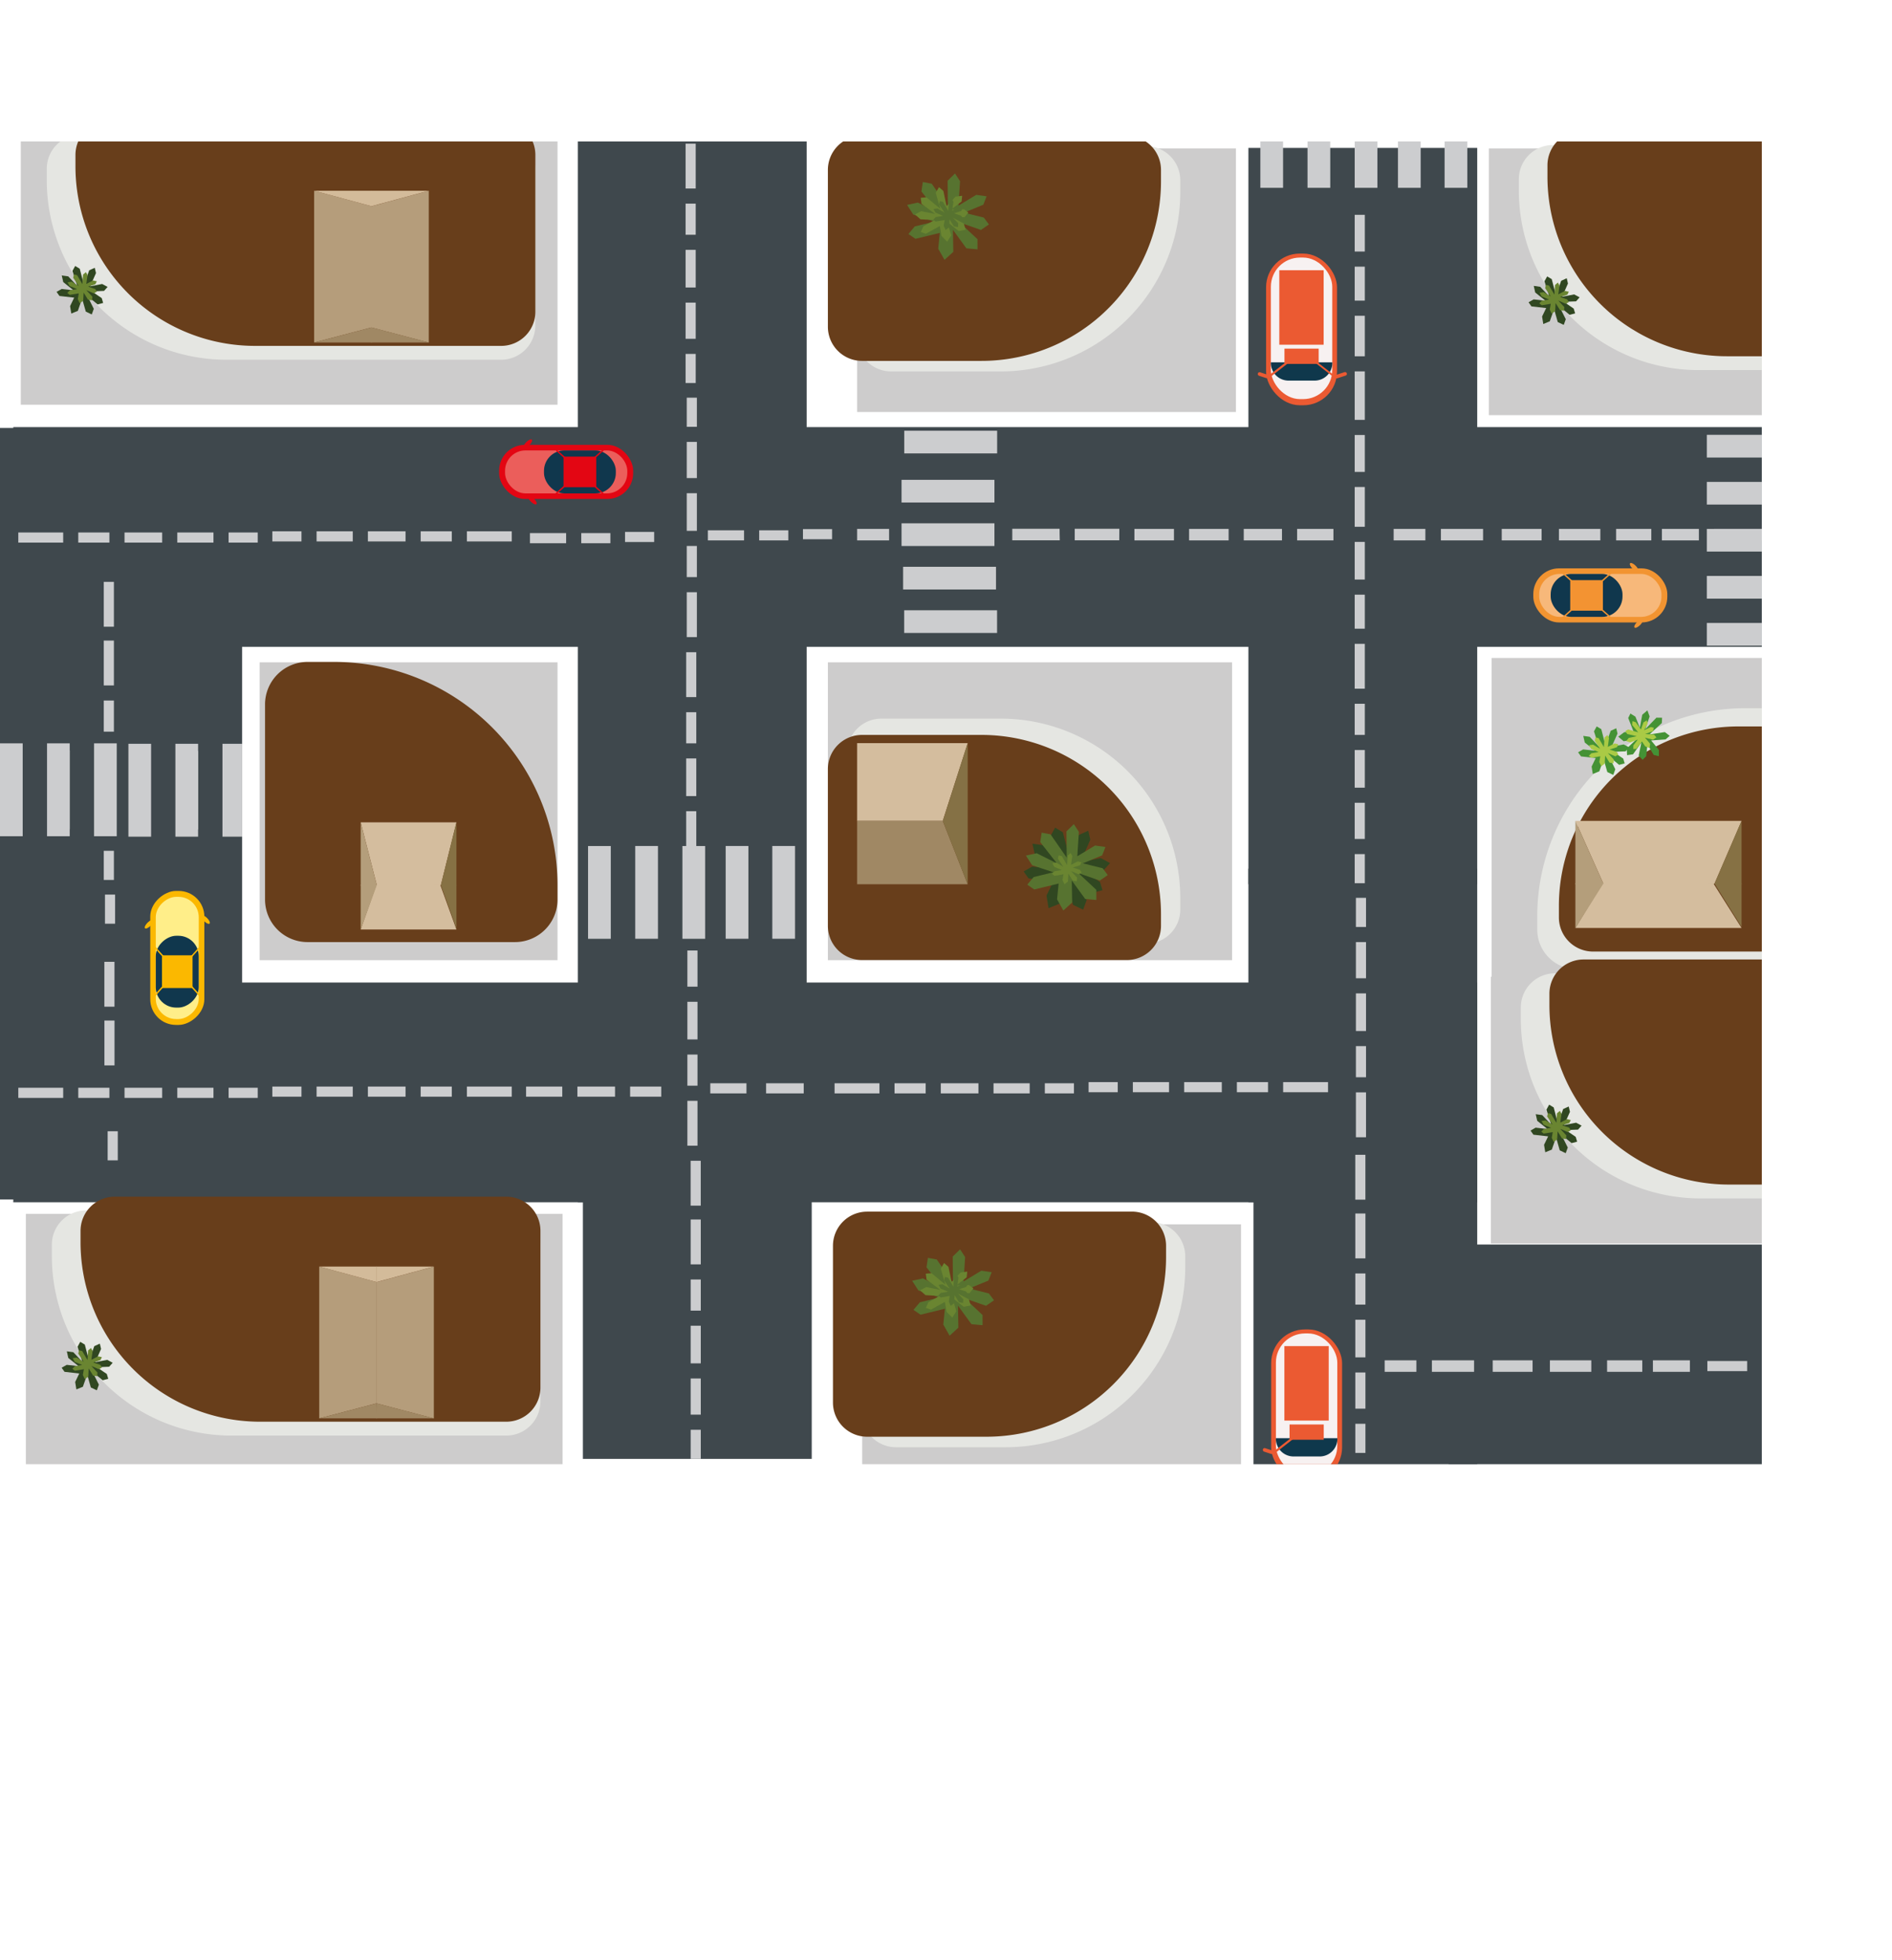 <?xml version="1.0" encoding="UTF-8"?>
<svg
  id="Layer_1"
  data-name="Layer 1"
  xmlns="http://www.w3.org/2000/svg"
  xmlns:xlink="http://www.w3.org/1999/xlink"
  viewBox="0 0 517.77 536.44"
>
  <defs>
    <style>
      .cls-1 {
        fill: none;
      }
      .cls-2 {
        clip-path: url(#clip-path);
      }
      .cls-3 {
        fill: #3f484d;
      }
      .cls-4 {
        fill: #cdcccc;
      }
      .cls-5 {
        fill: #e5e6e2;
      }
      .cls-6 {
        fill: #683e1b;
      }
      .cls-7 {
        fill: #cccdcf;
      }
      .cls-8 {
        fill: #d4bd9e;
      }
      .cls-9 {
        fill: #a08864;
      }
      .cls-10 {
        fill: #857145;
      }
      .cls-11 {
        fill: #b49e7b;
      }
      .cls-12 {
        fill: #867144;
      }
      .cls-13 {
        fill: #b59d7b;
      }
      .cls-14 {
        fill: #d3bb9a;
      }
      .cls-15 {
        fill: #8fa8ba;
      }
      .cls-16 {
        fill: #839cae;
      }
      .cls-17 {
        fill: #449235;
      }
      .cls-18 {
        fill: #aaca45;
      }
      .cls-19 {
        fill: #304721;
      }
      .cls-20 {
        fill: #6a8531;
      }
      .cls-21 {
        fill: #eb5a32;
      }
      .cls-22 {
        fill: #f7f1f1;
      }
      .cls-23 {
        fill: #0f384c;
      }
      .cls-24 {
        fill: #f29431;
      }
      .cls-25 {
        fill: #f7b87a;
      }
      .cls-26 {
        fill: #10374d;
      }
      .cls-27 {
        fill: #f39332;
      }
      .cls-28 {
        fill: #577330;
      }
      .cls-29 {
        fill: #e30613;
      }
      .cls-30 {
        fill: #eb5e5b;
      }
      .cls-31 {
        fill: #fbb800;
      }
      .cls-32 {
        fill: #ffee89;
      }
    </style>
    <clipPath id="clip-path" transform="translate(2.83 38.71)">
      <rect class="cls-1" x="-2.83" width="482.14" height="362" />
    </clipPath>
   
  </defs>
  <g class="cls-2">
    <rect class="cls-3" x="159.52" y="323.82" width="62.62" height="75.45" />
    <rect
      class="cls-3"
      x="338.82"
      y="199.02"
      width="62.62"
      height="91.29"
      transform="translate(743.08 528.04) rotate(180)"
    />
    <rect class="cls-4" x="234.56" y="40.63" width="103.67" height="72.13" />
    <path
      class="cls-5"
      d="M243.91,40h69.75A9.35,9.35,0,0,1,323,49.39v3.12a49.14,49.14,0,0,1-49.14,49.14h-30a9.35,9.35,0,0,1-9.35-9.35V49.39A9.35,9.35,0,0,1,243.91,40Z"
    />
    <path
      class="cls-6"
      d="M235.91,37.16h72.46a9.35,9.35,0,0,1,9.35,9.35v3.12a49.14,49.14,0,0,1-49.14,49.14H235.91a9.35,9.35,0,0,1-9.35-9.35V46.51a9.35,9.35,0,0,1,9.35-9.35Z"
    />
    <rect class="cls-3" x="3.63" y="116.89" width="500.98" height="60.13" />
    <rect class="cls-3" x="341.64" y="40.48" width="62.62" height="201.52" />
    <rect class="cls-7" x="370.73" y="58.79" width="2.77" height="10.05" />
    <rect class="cls-7" x="370.73" y="72.98" width="2.77" height="9.3" />
    <rect class="cls-7" x="370.73" y="86.42" width="2.77" height="11.09" />
    <rect class="cls-7" x="370.73" y="101.64" width="2.77" height="13.27" />
    <rect class="cls-7" x="370.73" y="119.05" width="2.77" height="10.1" />
    <rect class="cls-7" x="370.73" y="133.28" width="2.77" height="10.89" />
    <rect class="cls-7" x="370.73" y="148.31" width="2.77" height="10.3" />
    <rect class="cls-7" x="370.73" y="162.75" width="2.77" height="9.31" />
    <rect class="cls-7" x="370.73" y="192.61" width="2.77" height="8.52" />
    <rect class="cls-7" x="370.73" y="205.27" width="2.77" height="10.3" />
    <rect class="cls-7" x="370.73" y="219.7" width="2.77" height="9.9" />
    <rect class="cls-7" x="370.73" y="233.75" width="2.77" height="7.97" />
    <rect class="cls-7" x="370.73" y="176.2" width="2.77" height="12.28" />
    <rect class="cls-7" x="234.56" y="144.75" width="8.75" height="3.15" />
    <path
      class="cls-7"
      d="M287.14,106H274.19v3.16h13C287.15,108.14,287.15,107.09,287.14,106Z"
      transform="translate(2.83 38.71)"
    />
    <path
      class="cls-7"
      d="M303.49,106H291.28c0,1.06,0,2.11,0,3.16h12.19Z"
      transform="translate(2.83 38.71)"
    />
    <rect class="cls-7" x="325.41" y="144.75" width="10.82" height="3.15" />
    <rect class="cls-7" x="340.37" y="144.75" width="10.46" height="3.15" />
    <rect class="cls-7" x="354.97" y="144.75" width="9.94" height="3.15" />
    <rect class="cls-7" x="381.39" y="144.75" width="8.68" height="3.15" />
    <rect class="cls-7" x="394.32" y="144.75" width="11.54" height="3.15" />
    <rect class="cls-7" x="410.97" y="144.75" width="10.91" height="3.15" />
    <rect class="cls-7" x="426.62" y="144.75" width="11.33" height="3.15" />
    <rect class="cls-7" x="442.27" y="144.75" width="9.63" height="3.15" />
    <rect class="cls-7" x="454.8" y="144.75" width="10.12" height="3.15" />
    <rect class="cls-7" x="469.06" y="144.75" width="21.5" height="3.15" />
    <path
      class="cls-7"
      d="M495.73,106c0,1.06,0,2.11,0,3.16h6.08V106Z"
      transform="translate(2.83 38.71)"
    />
    <rect class="cls-7" x="310.45" y="144.75" width="10.82" height="3.15" />
    <rect class="cls-7" x="247.46" y="117.88" width="25.42" height="6.21" />
    <rect class="cls-7" x="246.72" y="131.32" width="25.42" height="6.21" />
    <rect class="cls-7" x="246.72" y="143.22" width="25.42" height="6.21" />
    <rect class="cls-7" x="247.15" y="155.12" width="25.42" height="6.21" />
    <rect class="cls-7" x="247.44" y="167.02" width="25.42" height="6.21" />
    <rect class="cls-7" x="467.1" y="119.01" width="25.42" height="6.21" />
    <rect class="cls-7" x="467.1" y="131.88" width="25.42" height="6.21" />
    <rect class="cls-7" x="467.1" y="144.75" width="25.42" height="6.21" />
    <rect class="cls-7" x="467.1" y="157.62" width="25.42" height="6.21" />
    <rect class="cls-7" x="467.1" y="170.49" width="25.42" height="6.21" />
    <rect
      class="cls-7"
      x="332.5"
      y="-3.11"
      width="25.39"
      height="6.22"
      transform="translate(348.02 383.9) rotate(-90)"
    />
    <rect
      class="cls-7"
      x="345.41"
      y="-3.11"
      width="25.39"
      height="6.22"
      transform="translate(360.93 396.82) rotate(-90)"
    />
    <rect
      class="cls-7"
      x="358.33"
      y="-3.11"
      width="25.39"
      height="6.22"
      transform="translate(373.84 409.73) rotate(-90)"
    />
    <rect
      class="cls-7"
      x="370.16"
      y="-3.11"
      width="25.39"
      height="6.22"
      transform="translate(385.68 421.57) rotate(-90)"
    />
    <rect
      class="cls-7"
      x="382.92"
      y="-3.11"
      width="25.39"
      height="6.22"
      transform="translate(398.44 434.33) rotate(-90)"
    />
    <rect class="cls-4" x="226.56" y="181.27" width="110.61" height="81.51" />
    <rect class="cls-4" x="408.19" y="180.08" width="96.41" height="87.65" />
    <rect class="cls-4" x="407.45" y="40.63" width="97.16" height="72.99" />
    <path
      class="cls-5"
      d="M422.16,1h39a49.14,49.14,0,0,1,49.14,49.14v3.12A9.35,9.35,0,0,1,501,62.59H422.16a9.35,9.35,0,0,1-9.35-9.35V10.33A9.35,9.35,0,0,1,422.16,1Z"
      transform="translate(925.95 102.28) rotate(-180)"
    />
    <path
      class="cls-5"
      d="M241.2,196.67h32.67A49.14,49.14,0,0,1,323,245.8v3.12a9.35,9.35,0,0,1-9.35,9.35H241.2a9.35,9.35,0,0,1-9.35-9.35V206A9.35,9.35,0,0,1,241.2,196.67Z"
    />
    <path
      class="cls-5"
      d="M428.7,155.14h66.78A10.84,10.84,0,0,1,506.32,166v3.62a56.95,56.95,0,0,1-56.95,56.95H428.7a10.84,10.84,0,0,1-10.84-10.84V166a10.84,10.84,0,0,1,10.84-10.84Z"
      transform="translate(927.01 420.39) rotate(-180)"
    />
    <path
      class="cls-6"
      d="M235.91,201.13h32.67a49.14,49.14,0,0,1,49.14,49.14v3.12a9.35,9.35,0,0,1-9.35,9.35H235.91a9.35,9.35,0,0,1-9.35-9.35V210.48A9.35,9.35,0,0,1,235.91,201.13Z"
    />
    <path
      class="cls-6"
      d="M433.14,160.09H505.6a9.35,9.35,0,0,1,9.35,9.35v3.12a49.14,49.14,0,0,1-49.14,49.14H433.14a9.35,9.35,0,0,1-9.35-9.35V169.44A9.35,9.35,0,0,1,433.14,160.09Z"
      transform="translate(941.56 420.51) rotate(180)"
    />
    <path
      class="cls-6"
      d="M430-2.81h32.67a49.14,49.14,0,0,1,49.14,49.14v3.12a9.35,9.35,0,0,1-9.35,9.35H430a9.35,9.35,0,0,1-9.35-9.35V6.54A9.35,9.35,0,0,1,430-2.81Z"
      transform="translate(935.29 94.69) rotate(-180)"
    />
    <polygon
      class="cls-8"
      points="264.82 203.38 234.56 203.38 234.56 224.66 258 224.66 264.82 203.38"
    />
    <polygon
      class="cls-9"
      points="234.56 224.66 258 224.66 264.82 242 234.56 242 234.56 224.66"
    />
    <polygon
      class="cls-10"
      points="258 224.66 264.82 203.38 264.82 242 258 224.66"
    />
    <polygon
      class="cls-8"
      points="431.12 224.66 476.6 224.66 469.17 241.89 438.85 241.98 431.12 224.66"
    />
    <polygon
      class="cls-11"
      points="431.12 224.66 438.85 241.98 431.12 241.98 431.12 224.66"
    />
    <polygon
      class="cls-12"
      points="476.6 224.66 476.6 241.98 469.17 241.89 476.6 224.66"
    />
    <polygon
      class="cls-13"
      points="488.8 55.05 488.8 96.59 504.52 92.46 504.52 59.3 488.8 55.05"
    />
    <polygon
      class="cls-14"
      points="488.8 55.05 504.52 55.05 504.52 59.3 488.8 55.05"
    />
    <polygon
      class="cls-9"
      points="504.52 92.46 488.8 96.59 504.61 96.59 504.52 92.46"
    />
    <polygon
      class="cls-15"
      points="483.16 213.01 504.61 213.01 504.61 242 490.53 242 483.16 213.01"
    />
    <polygon
      class="cls-16"
      points="490.53 242 483.16 241.98 483.16 213.01 490.53 242"
    />
    <polygon
      class="cls-17"
      points="437.55 204.3 436.21 200.16 436.95 198.81 438.21 199.55 439.36 203.99 440.79 200 442.31 199.31 442.65 200.76 441.05 204.37 444.34 203.73 445.84 204.53 444.86 205.63 441.49 205.75 444.22 207.61 444.61 208.93 443.09 209.32 440.28 207 442.05 210.53 441.49 212.07 439.86 211.29 438.85 207.74 437.68 211.1 435.89 211.83 435.57 209.79 436.69 207.47 432.66 207.01 431.86 205.89 433.25 205.1 436.5 205.46 433.69 203.21 433.28 201.4 435.05 201.65 437.55 204.3"
    />
    <polygon
      class="cls-18"
      points="437.91 204.95 436.41 202.72 436.62 201.79 437.49 202.02 438.93 204.46 439.1 201.84 439.89 201.17 440.33 201.98 440 204.4 441.85 203.46 442.87 203.68 442.48 204.49 440.5 205.14 442.44 205.78 442.9 206.5 442.06 206.99 439.99 206.09 441.65 207.88 441.58 208.9 440.47 208.71 439.27 206.77 439.15 208.97 438.21 209.71 437.67 208.55 437.94 206.98 435.46 207.39 434.8 206.86 435.49 206.16 437.49 205.82 435.43 204.96 434.88 203.95 435.97 203.8 437.91 204.95"
    />
    <polygon
      class="cls-17"
      points="498.08 204.47 497.91 200.13 498.99 199.02 500 200.08 499.91 204.66 502.36 201.2 504.02 200.95 503.95 202.43 501.43 205.48 504.77 205.75 506 206.93 504.76 207.72 501.48 206.93 503.61 209.45 503.63 210.83 502.06 210.8 499.98 207.81 500.73 211.68 499.77 213.02 498.41 211.83 498.4 208.14 496.36 211.06 494.45 211.27 494.69 209.22 496.39 207.29 492.63 205.76 492.18 204.47 493.73 204.08 496.76 205.31 494.65 202.38 494.76 200.53 496.39 201.24 498.08 204.47"
    />
    <polygon
      class="cls-18"
      points="497.36 205.48 494.96 204.27 494.68 203.36 495.56 203.13 498.01 204.55 496.87 202.19 497.23 201.22 498.02 201.7 498.91 203.98 500.06 202.25 501.06 201.94 501.12 202.84 499.71 204.38 501.71 203.99 502.47 204.39 501.98 205.23 499.74 205.46 502.06 206.21 502.5 207.13 501.44 207.51 499.44 206.41 500.41 208.38 499.96 209.48 498.92 208.74 498.38 207.24 496.43 208.81 495.59 208.67 495.85 207.72 497.42 206.45 495.2 206.71 494.23 206.09 495.11 205.43 497.36 205.48"
    />
    <polygon
      class="cls-19"
      points="289.75 235.81 287.49 228.8 288.74 226.5 290.86 227.77 292.81 235.28 295.23 228.52 297.81 227.35 298.38 229.81 295.67 235.93 301.24 234.84 303.77 236.2 302.13 238.05 296.42 238.26 301.04 241.4 301.71 243.63 299.13 244.3 294.37 240.38 297.37 246.34 296.42 248.96 293.65 247.64 291.95 241.63 289.96 247.32 286.95 248.55 286.39 245.09 288.29 241.18 281.47 240.4 280.13 238.5 282.47 237.16 287.98 237.77 283.21 233.96 282.53 230.9 285.52 231.31 289.75 235.81"
    />
    <polygon
      class="cls-19"
      points="424 81.14 422.66 77 423.4 75.65 424.65 76.39 425.81 80.83 427.24 76.84 428.76 76.15 429.09 77.6 427.49 81.21 430.79 80.57 432.28 81.37 431.31 82.47 427.94 82.59 430.66 84.45 431.06 85.77 429.54 86.16 426.72 83.84 428.5 87.37 427.94 88.91 426.3 88.14 425.29 84.58 424.12 87.94 422.34 88.67 422.01 86.63 423.13 84.31 419.1 83.85 418.31 82.73 419.7 81.94 422.95 82.3 420.13 80.05 419.73 78.24 421.49 78.49 424 81.14"
    />
    <polygon
      class="cls-20"
      points="424.36 81.11 422.86 78.88 423.06 77.94 423.93 78.17 425.38 80.62 425.55 78 426.33 77.33 426.78 78.14 426.44 80.56 428.29 79.61 429.32 79.84 428.93 80.65 426.94 81.3 428.88 81.94 429.34 82.66 428.51 83.15 426.44 82.25 428.09 84.04 428.02 85.06 426.92 84.87 425.71 82.93 425.59 85.13 424.65 85.86 424.11 84.71 424.38 83.14 421.91 83.55 421.25 83.02 421.94 82.31 423.93 81.98 421.87 81.12 421.32 80.11 422.42 79.96 424.36 81.11"
    />
    <rect
      class="cls-21"
      x="346.48"
      y="69.4"
      width="19.41"
      height="41.51"
      rx="9.21"
    />
    <rect
      class="cls-22"
      x="347.79"
      y="70.49"
      width="16.8"
      height="38.74"
      rx="7.98"
    />
    <rect class="cls-21" x="350.1" y="73.96" width="12.13" height="20.38" />
    <path
      class="cls-23"
      d="M361.77,60.45a4.83,4.83,0,0,1-4.67,5h-7.48a4.83,4.83,0,0,1-4.66-5"
      transform="translate(2.83 38.71)"
    />
    <rect class="cls-21" x="351.51" y="95.41" width="9.36" height="4.18" />
    <polygon
      class="cls-21"
      points="347.35 103.41 353.36 98.71 353 98.25 346.99 102.95 347.35 103.41"
    />
    <polygon
      class="cls-21"
      points="365.16 103.37 359.15 98.67 359.45 98.29 365.46 102.99 365.16 103.37"
    />
    <rect
      class="cls-21"
      x="341.33"
      y="63.47"
      width="3.04"
      height="0.99"
      rx="0.47"
      transform="translate(39.81 -64.9) rotate(18.15)"
    />
    <rect
      class="cls-21"
      x="362.45"
      y="63.47"
      width="3.38"
      height="0.99"
      rx="0.47"
      transform="translate(732.91 50.04) rotate(161.85)"
    />
    <rect
      class="cls-24"
      x="419.61"
      y="155.55"
      width="36.67"
      height="14.8"
      rx="7.03"
    />
    <rect
      class="cls-25"
      x="421.22"
      y="157.07"
      width="33.46"
      height="11.76"
      rx="5.58"
    />
    <rect
      class="cls-26"
      x="424.36"
      y="157.07"
      width="19.66"
      height="11.76"
      rx="5.58"
    />
    <rect class="cls-27" x="429.71" y="158.77" width="8.95" height="8.36" />
    <polygon
      class="cls-24"
      points="430.47 159.6 426.5 156.04 426.76 155.76 430.73 159.31 430.47 159.6"
    />
    <polygon
      class="cls-24"
      points="440.52 169.05 436.55 165.5 436.8 165.21 440.78 168.77 440.52 169.05"
    />
    <polygon
      class="cls-24"
      points="441.26 156.22 437.29 159.78 437.55 160.06 441.52 156.51 441.26 156.22"
    />
    <polygon
      class="cls-24"
      points="427.15 169.78 431.13 166.22 430.87 165.93 426.89 169.49 427.15 169.78"
    />
    <ellipse
      class="cls-24"
      cx="444.36"
      cy="116.51"
      rx="0.59"
      ry="1.56"
      transform="translate(50.81 387.42) rotate(-45.05)"
    />
    <ellipse
      class="cls-24"
      cx="445.62"
      cy="131.96"
      rx="1.56"
      ry="0.59"
      transform="translate(39.82 392.08) rotate(-44.95)"
    />
    <polygon
      class="cls-28"
      points="289.22 236.27 284.68 230.47 285.06 227.88 287.49 228.34 291.92 234.72 291.85 227.53 293.87 225.55 295.25 227.66 294.82 234.34 299.68 231.4 302.52 231.8 301.62 234.1 296.33 236.27 301.75 237.62 303.15 239.49 300.97 241 295.14 238.96 300.02 243.53 300.03 246.31 296.98 246.03 293.3 240.97 293.41 247 291 249.19 289.28 246.14 289.71 241.81 283.04 243.43 281.12 242.11 282.86 240.04 288.24 238.72 282.45 236.79 280.75 234.15 283.7 233.51 289.22 236.27"
    />
    <polygon
      class="cls-20"
      points="291.01 237.24 289.51 235.01 289.72 234.08 290.59 234.31 292.03 236.75 292.2 234.13 292.99 233.46 293.44 234.27 293.1 236.69 294.95 235.75 295.97 235.97 295.58 236.79 293.6 237.43 295.54 238.07 296 238.79 295.16 239.28 293.09 238.38 294.75 240.18 294.68 241.19 293.57 241.01 292.37 239.07 292.25 241.26 291.31 242 290.77 240.84 291.04 239.28 288.56 239.69 287.9 239.16 288.59 238.45 290.58 238.11 288.53 237.25 287.98 236.25 289.07 236.09 291.01 237.24"
    />
    <polygon
      class="cls-17"
      points="450.27 199.54 453.3 196.41 454.85 196.43 454.78 197.88 451.4 200.99 455.61 200.36 456.93 201.38 455.81 202.36 451.86 202.65 453.98 205.25 453.97 206.95 452.55 206.61 450.85 203.69 450.5 206.97 449.52 207.94 448.45 206.79 449.18 203.21 446.9 206.44 445.27 206.67 445.18 204.86 447.85 202.3 444.33 202.85 442.85 201.62 444.49 200.38 447.07 200.27 445.58 196.5 446.19 195.28 447.55 196.13 448.76 199.16 449.42 195.62 450.83 194.41 451.44 196.08 450.27 199.54"
    />
    <polygon
      class="cls-18"
      points="447.92 201.48 445.29 200.88 444.8 200.06 445.59 199.63 448.32 200.42 446.64 198.4 446.75 197.37 447.63 197.65 449.06 199.64 449.75 197.69 450.65 197.15 450.92 198 449.93 199.84 451.78 198.97 452.6 199.18 452.34 200.11 450.21 200.88 452.65 201.04 453.3 201.82 452.37 202.45 450.16 201.87 451.58 203.55 451.41 204.72 450.22 204.26 449.34 202.93 447.82 204.93 446.98 205 446.99 204.01 448.21 202.4 446.12 203.19 445.03 202.83 445.71 201.97 447.92 201.48"
    />
    
    
    <polygon
      class="cls-28"
      points="256.7 58.2 252.16 52.4 252.54 49.81 254.97 50.27 259.4 56.65 259.33 49.46 261.35 47.48 262.73 49.59 262.3 56.27 267.16 53.33 270 53.73 269.1 56.03 263.81 58.2 269.23 59.55 270.63 61.42 268.45 62.93 262.62 60.89 267.5 65.46 267.51 68.24 264.46 67.96 260.78 62.9 260.89 68.92 258.48 71.12 256.76 68.07 257.19 63.74 250.52 65.36 248.6 64.04 250.34 61.97 255.72 60.65 249.93 58.72 248.23 56.08 251.18 55.44 256.7 58.2"
    />
    <polygon
      class="cls-20"
      points="255.94 58.56 252.18 55.78 251.97 54.13 253.53 54 257.33 57.15 256.07 52.77 256.96 51.22 258.17 52.27 259.04 56.43 261.51 53.81 263.31 53.58 263.15 55.14 260.29 57.35 263.83 57.27 265 58.17 263.93 59.47 260.01 59.2 263.77 61.17 264.25 62.87 262.34 63.21 259.23 60.74 260.32 64.41 259.22 66.16 257.65 64.58 257.18 61.86 253.37 63.98 251.98 63.5 252.69 61.94 255.75 60.22 251.89 60.02 250.4 58.69 252.09 57.8 255.94 58.56"
    />
    <polygon
      class="cls-28"
      points="258.49 58.2 256.99 55.97 257.2 55.03 258.07 55.27 259.51 57.71 259.68 55.09 260.47 54.42 260.92 55.23 260.58 57.65 262.43 56.7 263.45 56.93 263.06 57.74 261.08 58.39 263.02 59.03 263.48 59.74 262.64 60.24 260.57 59.34 262.23 61.13 262.16 62.15 261.06 61.96 259.85 60.02 259.73 62.22 258.79 62.95 258.25 61.8 258.52 60.23 256.05 60.64 255.38 60.11 256.07 59.41 258.07 59.07 256.01 58.21 255.46 57.2 256.55 57.05 258.49 58.2"
    />
    <rect class="cls-1" x="234.56" y="40.48" width="270.05" height="201.52" />
    <rect
      class="cls-3"
      x="217.12"
      y="230.18"
      width="184.31"
      height="60.13"
      transform="translate(621.39 559.21) rotate(180)"
    />
    <rect class="cls-7" x="371.06" y="286.3" width="2.77" height="8.52" />
    <rect class="cls-7" x="371.06" y="271.87" width="2.77" height="10.3" />
    <rect class="cls-7" x="371.06" y="257.83" width="2.77" height="9.9" />
    <rect class="cls-7" x="371.06" y="245.72" width="2.77" height="7.97" />
    <rect class="cls-7" x="371.06" y="298.96" width="2.77" height="12.28" />
    <polygon
      class="cls-8"
      points="476.6 253.97 431.12 253.97 438.55 241.78 468.86 241.72 476.6 253.97"
    />
    <polygon
      class="cls-11"
      points="431.12 253.97 438.85 241.72 431.12 241.72 431.12 253.97"
    />
    <polygon
      class="cls-12"
      points="476.6 253.69 476.6 241.72 469.17 241.78 476.6 253.69"
    />
    <rect class="cls-3" x="158.13" y="38.71" width="62.62" height="290.31" />
    <rect class="cls-3" y="117.12" width="66.25" height="211.14" />
    <rect
      class="cls-3"
      x="0.81"
      y="230.18"
      width="184.31"
      height="60.13"
      transform="translate(188.75 559.21) rotate(180)"
    />
    <rect class="cls-4" x="71.06" y="181.27" width="81.51" height="81.51" />
    <rect class="cls-4" x="5.69" y="37.77" width="146.88" height="72.99" />
    <path
      class="cls-5"
      d="M19.33-1.88H94.55a49.14,49.14,0,0,1,49.14,49.14v3.12a9.35,9.35,0,0,1-9.35,9.35h-115A9.35,9.35,0,0,1,10,50.38V7.47a9.35,9.35,0,0,1,9.35-9.35Z"
      transform="translate(156.49 96.57) rotate(-180)"
    />
    <path
      class="cls-6"
      d="M27.18-5.67H94.55a49.14,49.14,0,0,1,49.14,49.14v3.12a9.35,9.35,0,0,1-9.35,9.35H27.18a9.35,9.35,0,0,1-9.35-9.35V3.68a9.35,9.35,0,0,1,9.35-9.35Z"
      transform="translate(164.34 88.99) rotate(-180)"
    />
    <polygon
      class="cls-13"
      points="85.97 52.2 85.97 93.74 101.69 89.61 101.69 56.44 85.97 52.2"
    />
    <polygon
      class="cls-14"
      points="85.97 52.2 101.69 52.2 101.69 56.44 85.97 52.2"
    />
    <polygon
      class="cls-9"
      points="101.69 89.61 85.97 93.74 101.78 93.74 101.69 89.61"
    />
    <polygon
      class="cls-19"
      points="21.17 78.29 19.83 74.15 20.57 72.79 21.82 73.54 22.98 77.98 24.41 73.98 25.93 73.29 26.27 74.74 24.66 78.36 27.96 77.72 29.45 78.52 28.48 79.61 25.11 79.74 27.84 81.59 28.23 82.91 26.71 83.31 23.9 80.99 25.67 84.52 25.11 86.06 23.48 85.28 22.47 81.73 21.3 85.09 19.51 85.81 19.18 83.78 20.3 81.46 16.27 81 15.48 79.88 16.87 79.09 20.12 79.45 17.31 77.2 16.9 75.39 18.67 75.63 21.17 78.29"
    />
    <polygon
      class="cls-20"
      points="21.53 78.26 20.03 76.02 20.24 75.09 21.11 75.32 22.55 77.77 22.72 75.15 23.51 74.48 23.95 75.28 23.62 77.7 25.47 76.76 26.49 76.98 26.1 77.8 24.12 78.45 26.05 79.09 26.52 79.8 25.68 80.3 23.61 79.4 25.27 81.19 25.2 82.2 24.09 82.02 22.89 80.08 22.77 82.28 21.83 83.01 21.29 81.86 21.56 80.29 19.08 80.7 18.42 80.17 19.11 79.46 21.1 79.12 19.05 78.27 18.5 77.26 19.59 77.1 21.53 78.26"
    />
   
    <path
      class="cls-6"
      d="M84.17,181.15h7.24a61.16,61.16,0,0,1,61.16,61.16v3.88a11.64,11.64,0,0,1-11.64,11.64H84.17a11.64,11.64,0,0,1-11.64-11.64v-53.4a11.64,11.64,0,0,1,11.64-11.64Z"
    />
    <polygon
      class="cls-13"
      points="117.34 52.21 117.34 93.75 101.62 89.62 101.62 56.46 117.34 52.21"
    />
    <polygon
      class="cls-14"
      points="117.34 52.2 101.62 52.2 101.62 56.44 117.34 52.2"
    />
    <polygon
      class="cls-9"
      points="101.67 89.61 117.38 93.74 101.58 93.74 101.67 89.61"
    />
    
    <polygon
      class="cls-8"
      points="98.71 225.06 124.91 225.06 120.63 242.3 103.16 242.39 98.71 225.06"
    />
    <polygon
      class="cls-11"
      points="98.71 225.06 103.16 242.39 98.71 242.39 98.71 225.06"
    />
    <polygon
      class="cls-12"
      points="124.91 225.06 124.91 242.39 120.63 242.3 124.91 225.06"
    />
    <polygon
      class="cls-8"
      points="124.91 254.38 98.71 254.38 102.99 242.19 120.46 242.12 124.91 254.38"
    />
    <polygon
      class="cls-11"
      points="98.71 254.38 103.16 242.12 98.71 242.12 98.71 254.38"
    />
    <polygon
      class="cls-12"
      points="124.91 254.1 124.91 242.12 120.63 242.19 124.91 254.1"
    />
    <rect class="cls-7" x="187.62" y="55.73" width="2.77" height="8.52" />
    <rect class="cls-7" x="187.62" y="68.38" width="2.77" height="10.3" />
    <rect class="cls-7" x="187.62" y="82.82" width="2.77" height="9.9" />
    <rect class="cls-7" x="187.62" y="96.86" width="2.77" height="7.97" />
    <rect class="cls-7" x="187.62" y="39.31" width="2.77" height="12.28" />
    <rect class="cls-7" x="187.94" y="149.42" width="2.77" height="8.52" />
    <rect class="cls-7" x="187.94" y="134.98" width="2.77" height="10.3" />
    <rect class="cls-7" x="187.94" y="120.94" width="2.77" height="9.9" />
    <rect class="cls-7" x="187.94" y="108.84" width="2.77" height="7.97" />
    <rect class="cls-7" x="187.94" y="162.08" width="2.77" height="12.28" />
    <rect class="cls-7" x="187.78" y="194.92" width="2.77" height="8.52" />
    <rect class="cls-7" x="187.78" y="207.57" width="2.77" height="10.3" />
    <rect class="cls-7" x="187.78" y="222.01" width="2.77" height="9.9" />
    <rect class="cls-7" x="187.78" y="236.05" width="2.77" height="7.97" />
    <rect class="cls-7" x="187.78" y="178.5" width="2.77" height="12.28" />
    <rect class="cls-7" x="188.11" y="288.61" width="2.77" height="8.52" />
    <rect class="cls-7" x="188.11" y="274.17" width="2.77" height="10.3" />
    <rect class="cls-7" x="188.11" y="260.13" width="2.77" height="9.9" />
    <rect class="cls-7" x="188.11" y="248.03" width="2.77" height="7.97" />
    <rect class="cls-7" x="188.11" y="301.27" width="2.77" height="12.28" />
    <rect class="cls-7" x="115.12" y="145.41" width="8.52" height="2.77" />
    <rect class="cls-7" x="100.68" y="145.41" width="10.3" height="2.77" />
    <rect class="cls-7" x="86.64" y="145.41" width="9.9" height="2.77" />
    <rect class="cls-7" x="74.53" y="145.41" width="7.97" height="2.77" />
    <rect class="cls-7" x="127.77" y="145.41" width="12.28" height="2.77" />
    <rect class="cls-7" x="21.42" y="145.73" width="8.52" height="2.77" />
    <rect class="cls-7" x="34.08" y="145.73" width="10.3" height="2.77" />
    <rect class="cls-7" x="48.52" y="145.73" width="9.9" height="2.77" />
    <rect class="cls-7" x="62.56" y="145.73" width="7.97" height="2.77" />
    <rect class="cls-7" x="5.01" y="145.73" width="12.28" height="2.77" />
    <rect class="cls-7" x="338.49" y="296.15" width="8.52" height="2.77" />
    <rect class="cls-7" x="324.06" y="296.15" width="10.3" height="2.77" />
    <rect class="cls-7" x="310.02" y="296.15" width="9.9" height="2.77" />
    <rect class="cls-7" x="297.91" y="296.15" width="7.97" height="2.77" />
    <rect class="cls-7" x="351.15" y="296.15" width="12.28" height="2.77" />
    <rect class="cls-7" x="244.8" y="296.47" width="8.52" height="2.77" />
    <rect class="cls-7" x="257.46" y="296.47" width="10.3" height="2.77" />
    <rect class="cls-7" x="271.89" y="296.47" width="9.9" height="2.77" />
    <rect class="cls-7" x="285.93" y="296.47" width="7.97" height="2.77" />
    <rect class="cls-7" x="228.39" y="296.47" width="12.28" height="2.77" />
    <rect class="cls-7" x="115.12" y="297.37" width="8.52" height="2.77" />
    <rect class="cls-7" x="100.68" y="297.37" width="10.3" height="2.77" />
    <rect class="cls-7" x="86.64" y="297.37" width="9.9" height="2.77" />
    <rect class="cls-7" x="74.53" y="297.37" width="7.97" height="2.77" />
    <rect class="cls-7" x="127.77" y="297.37" width="12.28" height="2.77" />
    <rect class="cls-7" x="21.42" y="297.7" width="8.52" height="2.77" />
    <rect class="cls-7" x="34.08" y="297.7" width="10.3" height="2.77" />
    <rect class="cls-7" x="48.52" y="297.7" width="9.9" height="2.77" />
    <rect class="cls-7" x="62.56" y="297.7" width="7.97" height="2.77" />
    <rect class="cls-7" x="5.01" y="297.7" width="12.28" height="2.77" />
    <rect class="cls-7" x="172.44" y="297.37" width="8.52" height="2.77" />
    <rect class="cls-7" x="158.01" y="297.37" width="10.3" height="2.77" />
    <rect class="cls-7" x="143.97" y="297.37" width="9.9" height="2.77" />
    <rect class="cls-7" x="171.05" y="145.57" width="7.97" height="2.77" />
    <rect class="cls-7" x="189" y="317.68" width="2.77" height="12.28" />
    <rect class="cls-7" x="145.03" y="145.9" width="9.9" height="2.77" />
    <rect class="cls-7" x="159.07" y="145.9" width="7.97" height="2.77" />
    <rect class="cls-7" x="209.65" y="296.47" width="10.3" height="2.77" />
    <rect class="cls-7" x="194.38" y="296.47" width="9.9" height="2.77" />
    <rect class="cls-7" x="219.74" y="144.81" width="7.97" height="2.77" />
    <rect class="cls-7" x="193.72" y="145.13" width="9.9" height="2.77" />
    <rect class="cls-7" x="207.76" y="145.13" width="7.97" height="2.77" />
    <rect
      class="cls-7"
      x="148.51"
      y="202.41"
      width="25.39"
      height="6.22"
      transform="translate(-41.48 405.44) rotate(-90)"
    />
    <rect
      class="cls-7"
      x="161.43"
      y="202.41"
      width="25.39"
      height="6.22"
      transform="translate(-28.57 418.35) rotate(-90)"
    />
    <rect
      class="cls-7"
      x="174.34"
      y="202.41"
      width="25.39"
      height="6.22"
      transform="translate(-15.66 431.27) rotate(-90)"
    />
    <rect
      class="cls-7"
      x="186.18"
      y="202.41"
      width="25.39"
      height="6.22"
      transform="translate(-3.82 443.1) rotate(-90)"
    />
    <rect
      class="cls-7"
      x="198.94"
      y="202.41"
      width="25.39"
      height="6.22"
      transform="translate(8.94 455.86) rotate(-90)"
    />
    <rect class="cls-4" x="235.95" y="335.07" width="103.67" height="72.13" />
    <path
      class="cls-5"
      d="M245.3,334.47H315a9.35,9.35,0,0,1,9.35,9.35v3.12a49.14,49.14,0,0,1-49.14,49.14h-30a9.35,9.35,0,0,1-9.35-9.35V343.83a9.35,9.35,0,0,1,9.35-9.35Z"
    />
    <path
      class="cls-6"
      d="M237.3,331.59h72.46a9.35,9.35,0,0,1,9.35,9.35v3.12A49.14,49.14,0,0,1,270,393.2H237.3a9.35,9.35,0,0,1-9.35-9.35V340.95a9.35,9.35,0,0,1,9.35-9.35Z"
    />
    <rect class="cls-3" x="343.03" y="323.82" width="61.23" height="81.39" />
    <rect
      class="cls-21"
      x="347.87"
      y="363.84"
      width="19.41"
      height="41.51"
      rx="9.21"
    />
    <rect
      class="cls-22"
      x="349.17"
      y="364.93"
      width="16.8"
      height="38.74"
      rx="7.98"
    />
    <rect class="cls-21" x="351.49" y="368.4" width="12.13" height="20.38" />
    <path
      class="cls-23"
      d="M363.16,354.89a4.84,4.84,0,0,1-4.67,5H351a4.83,4.83,0,0,1-4.66-5"
      transform="translate(2.83 38.71)"
    />
    <rect class="cls-21" x="352.9" y="389.85" width="9.36" height="4.18" />
    <polygon
      class="cls-21"
      points="348.74 397.85 354.75 393.15 354.38 392.69 348.37 397.39 348.74 397.85"
    />
    <rect
      class="cls-21"
      x="342.72"
      y="357.91"
      width="3.04"
      height="0.99"
      rx="0.47"
      transform="translate(131.59 -50.68) rotate(18.15)"
    />

    <polygon
      class="cls-28"
      points="258.09 352.63 253.55 346.84 253.93 344.25 256.36 344.7 260.79 351.09 260.72 343.9 262.74 341.92 264.12 344.03 263.69 350.71 268.55 347.76 271.39 348.17 270.49 350.47 265.2 352.63 270.62 353.99 272.02 355.86 269.84 357.37 264.01 355.33 268.89 359.89 268.9 362.68 265.85 362.4 262.17 357.34 262.27 363.36 259.87 365.56 258.15 362.51 258.58 358.18 251.91 359.8 249.99 358.48 251.73 356.41 257.11 355.09 251.32 353.16 249.62 350.51 252.57 349.87 258.09 352.63"
    />
    <polygon
      class="cls-20"
      points="257.33 353 253.57 350.22 253.36 348.57 254.92 348.44 258.72 351.59 257.46 347.21 258.35 345.66 259.56 346.71 260.43 350.87 262.89 348.25 264.7 348.01 264.54 349.58 261.68 351.79 265.22 351.71 266.39 352.61 265.31 353.91 261.4 353.64 265.16 355.61 265.64 357.31 263.73 357.65 260.62 355.18 261.71 358.85 260.61 360.6 259.04 359.02 258.57 356.3 254.76 358.42 253.37 357.94 254.08 356.38 257.14 354.66 253.28 354.46 251.79 353.13 253.48 352.24 257.33 353"
    />
    <polygon
      class="cls-28"
      points="259.88 352.64 258.38 350.41 258.59 349.47 259.46 349.7 260.9 352.15 261.07 349.53 261.86 348.86 262.31 349.66 261.97 352.09 263.82 351.14 264.84 351.37 264.45 352.18 262.47 352.83 264.41 353.47 264.87 354.19 264.03 354.68 261.96 353.78 263.62 355.57 263.55 356.58 262.44 356.4 261.24 354.46 261.12 356.66 260.18 357.39 259.64 356.24 259.91 354.67 257.43 355.08 256.77 354.55 257.46 353.84 259.45 353.51 257.4 352.65 256.85 351.64 257.94 351.49 259.88 352.64"
    />
    <rect class="cls-1" x="235.95" y="334.92" width="270.05" height="201.52" />
    <rect class="cls-4" x="7.08" y="332.21" width="146.88" height="72.99" />
    <path
      class="cls-5"
      d="M20.72,292.56H95.94a49.14,49.14,0,0,1,49.14,49.14v3.12a9.35,9.35,0,0,1-9.35,9.35h-115a9.35,9.35,0,0,1-9.35-9.35V301.91a9.35,9.35,0,0,1,9.35-9.35Z"
      transform="translate(159.27 685.45) rotate(-180)"
    />
    <path
      class="cls-6"
      d="M28.57,288.77H95.94a49.14,49.14,0,0,1,49.14,49.14V341a9.35,9.35,0,0,1-9.35,9.35H28.57A9.35,9.35,0,0,1,19.22,341V298.12a9.35,9.35,0,0,1,9.35-9.35Z"
      transform="translate(167.12 677.86) rotate(180)"
    />
    <polygon
      class="cls-13"
      points="87.36 346.63 87.36 388.18 103.08 384.05 103.08 350.88 87.36 346.63"
    />
    <polygon
      class="cls-14"
      points="87.36 346.63 103.08 346.63 103.08 350.88 87.36 346.63"
    />
    <polygon
      class="cls-9"
      points="103.08 384.05 87.36 388.18 103.17 388.18 103.08 384.05"
    />
    <polygon
      class="cls-19"
      points="22.56 372.73 21.22 368.59 21.96 367.23 23.21 367.98 24.37 372.42 25.8 368.42 27.32 367.73 27.66 369.18 26.05 372.8 29.35 372.16 30.84 372.96 29.87 374.05 26.5 374.18 29.23 376.03 29.62 377.35 28.1 377.75 25.29 375.43 27.06 378.95 26.5 380.5 24.86 379.72 23.86 376.17 22.68 379.53 20.9 380.25 20.57 378.22 21.69 375.9 17.66 375.44 16.87 374.32 18.26 373.53 21.51 373.89 18.69 371.64 18.29 369.83 20.06 370.07 22.56 372.73"
    />
    <polygon
      class="cls-20"
      points="22.92 372.7 21.42 370.46 21.63 369.53 22.5 369.76 23.94 372.2 24.11 369.58 24.9 368.92 25.34 369.72 25.01 372.14 26.86 371.2 27.88 371.42 27.49 372.24 25.51 372.89 27.44 373.52 27.91 374.24 27.07 374.74 25 373.84 26.66 375.63 26.59 376.64 25.48 376.46 24.28 374.52 24.15 376.72 23.22 377.45 22.68 376.29 22.95 374.73 20.47 375.14 19.81 374.61 20.5 373.9 22.49 373.56 20.44 372.71 19.89 371.7 20.98 371.54 22.92 372.7"
    />

    <polygon
      class="cls-13"
      points="118.73 346.65 118.73 388.19 103.01 384.06 103.01 350.9 118.73 346.65"
    />
    <polygon
      class="cls-14"
      points="118.73 346.63 103.01 346.63 103.01 350.88 118.73 346.63"
    />
    <polygon
      class="cls-9"
      points="103.05 384.05 118.77 388.18 102.97 388.18 103.05 384.05"
    />
    <rect class="cls-7" x="189.01" y="350.17" width="2.77" height="8.52" />
    <rect class="cls-7" x="189.01" y="362.82" width="2.77" height="10.3" />
    <rect class="cls-7" x="189.01" y="377.26" width="2.77" height="9.9" />
    <rect class="cls-7" x="189.01" y="391.3" width="2.77" height="7.97" />
    <rect class="cls-7" x="189.01" y="333.75" width="2.77" height="12.28" />
    <rect class="cls-7" x="189.33" y="403.27" width="2.77" height="7.97" />
   
    <rect class="cls-7" x="370.89" y="316.04" width="2.77" height="12.28" />
    <rect class="cls-7" x="370.9" y="348.52" width="2.77" height="8.52" />
    <rect class="cls-7" x="370.9" y="361.18" width="2.77" height="10.3" />
    <rect class="cls-7" x="370.9" y="375.62" width="2.77" height="9.9" />
    <rect class="cls-7" x="370.9" y="389.66" width="2.77" height="7.97" />
    <rect class="cls-7" x="370.9" y="332.11" width="2.77" height="12.28" />
    <rect class="cls-7" x="371.22" y="401.63" width="2.77" height="7.97" />
    <rect class="cls-7" x="28.4" y="159.24" width="2.77" height="12.28" />
    <rect class="cls-7" x="28.4" y="191.72" width="2.77" height="8.52" />
    <rect class="cls-7" x="28.4" y="204.38" width="2.77" height="10.3" />
    <rect class="cls-7" x="28.4" y="218.81" width="2.77" height="9.9" />
    <rect class="cls-7" x="28.4" y="232.85" width="2.77" height="7.97" />
    <rect class="cls-7" x="28.4" y="175.31" width="2.77" height="12.28" />
    <rect class="cls-7" x="28.73" y="244.83" width="2.77" height="7.97" />
    <rect class="cls-7" x="28.56" y="263.23" width="2.77" height="12.28" />
    <rect class="cls-7" x="29.46" y="309.6" width="2.77" height="7.97" />
    <rect class="cls-7" x="28.57" y="279.3" width="2.77" height="12.28" />
    <rect class="cls-4" x="407.99" y="267.31" width="97.16" height="72.99" />
    <path
      class="cls-5"
      d="M422.7,227.66h39a49.14,49.14,0,0,1,49.14,49.14v3.12a9.35,9.35,0,0,1-9.35,9.35H422.7a9.35,9.35,0,0,1-9.35-9.35V237a9.35,9.35,0,0,1,9.35-9.35Z"
      transform="translate(927.03 555.64) rotate(180)"
    />
    <path
      class="cls-6"
      d="M430.55,223.87h32.67A49.14,49.14,0,0,1,512.36,273v3.12a9.35,9.35,0,0,1-9.35,9.35H430.55a9.35,9.35,0,0,1-9.35-9.35V233.22a9.35,9.35,0,0,1,9.35-9.35Z"
      transform="translate(936.38 548.06) rotate(-180)"
    />
    <polygon
      class="cls-13"
      points="489.35 281.73 489.35 323.27 505.06 319.14 505.06 285.98 489.35 281.73"
    />
    <polygon
      class="cls-14"
      points="489.35 281.73 505.06 281.73 505.06 285.98 489.35 281.73"
    />
    <polygon
      class="cls-9"
      points="505.06 319.14 489.35 323.27 505.15 323.27 505.06 319.14"
    />
    <polygon
      class="cls-19"
      points="424.54 307.83 423.2 303.69 423.94 302.33 425.19 303.08 426.35 307.52 427.78 303.52 429.3 302.83 429.64 304.28 428.03 307.9 431.33 307.26 432.82 308.06 431.85 309.15 428.48 309.27 431.21 311.13 431.6 312.45 430.08 312.85 427.27 310.53 429.04 314.05 428.48 315.6 426.84 314.82 425.84 311.27 424.67 314.63 422.88 315.35 422.55 313.31 423.67 311 419.64 310.54 418.85 309.42 420.24 308.62 423.49 308.99 420.68 306.74 420.27 304.93 422.04 305.17 424.54 307.83"
    />
    <polygon
      class="cls-20"
      points="424.9 307.79 423.4 305.56 423.61 304.63 424.48 304.86 425.92 307.3 426.09 304.68 426.88 304.01 427.32 304.82 426.99 307.24 428.84 306.3 429.86 306.52 429.47 307.34 427.49 307.98 429.43 308.62 429.88 309.34 429.05 309.83 426.98 308.93 428.64 310.73 428.57 311.74 427.46 311.56 426.26 309.62 426.13 311.81 425.2 312.55 424.66 311.39 424.93 309.83 422.45 310.24 421.79 309.71 422.48 309 424.47 308.66 422.42 307.8 421.87 306.8 422.96 306.64 424.9 307.79"
    />
    
    <rect class="cls-3" x="396.46" y="340.59" width="85.69" height="60.13" />
    <rect class="cls-7" x="482.27" y="372.48" width="10.1" height="2.77" />
    <rect class="cls-7" x="467.24" y="372.48" width="10.89" height="2.77" />
    <rect class="cls-7" x="378.93" y="372.29" width="8.68" height="3.15" />
    <rect class="cls-7" x="391.86" y="372.29" width="11.54" height="3.15" />
    <rect class="cls-7" x="408.5" y="372.29" width="10.91" height="3.15" />
    <rect class="cls-7" x="424.15" y="372.29" width="11.33" height="3.15" />
    <rect class="cls-7" x="439.8" y="372.29" width="9.63" height="3.15" />
    <rect class="cls-7" x="452.34" y="372.29" width="10.12" height="3.15" />
    <rect class="cls-7" x="15.93" y="205.4" width="3.15" height="21.5" />
    <rect
      class="cls-7"
      x="13.31"
      y="174.33"
      width="25.42"
      height="6.21"
      transform="translate(206.28 190.13) rotate(90)"
    />
    <rect
      class="cls-7"
      x="0.44"
      y="174.33"
      width="25.42"
      height="6.21"
      transform="translate(193.41 203) rotate(90)"
    />
    <rect
      class="cls-7"
      x="-12.43"
      y="174.33"
      width="25.42"
      height="6.21"
      transform="translate(180.54 215.87) rotate(90)"
    />
    <rect
      class="cls-29"
      x="133.78"
      y="83.03"
      width="36.67"
      height="14.8"
      rx="7.03"
      transform="translate(307.05 219.58) rotate(-180)"
    />
    <rect
      class="cls-30"
      x="135.38"
      y="84.55"
      width="33.46"
      height="11.76"
      rx="5.58"
      transform="translate(307.05 219.58) rotate(-180)"
    />
    <rect
      class="cls-26"
      x="146.04"
      y="84.55"
      width="19.66"
      height="11.76"
      rx="5.58"
      transform="translate(314.57 219.58) rotate(-180)"
    />
    <rect
      class="cls-29"
      x="151.4"
      y="86.25"
      width="8.95"
      height="8.36"
      transform="translate(314.57 219.58) rotate(180)"
    />
    <polygon
      class="cls-29"
      points="162.41 132.5 166.38 136.05 166.13 136.34 162.15 132.78 162.41 132.5"
    />
    <polygon
      class="cls-29"
      points="152.36 123.05 156.34 126.6 156.08 126.89 152.11 123.33 152.36 123.05"
    />
    <polygon
      class="cls-29"
      points="151.62 135.88 155.59 132.32 155.34 132.03 151.36 135.59 151.62 135.88"
    />
    <polygon
      class="cls-29"
      points="165.73 122.32 161.76 125.88 162.01 126.16 165.99 122.61 165.73 122.32"
    />
    <ellipse
      class="cls-29"
      cx="142.88"
      cy="98.16"
      rx="0.59"
      ry="1.56"
      transform="translate(-24.71 168.65) rotate(-45.05)"
    />
    <ellipse
      class="cls-29"
      cx="141.61"
      cy="82.71"
      rx="1.56"
      ry="0.59"
      transform="translate(-14.22 162.93) rotate(-44.95)"
    />
    <rect class="cls-7" x="51.07" y="205.52" width="3.15" height="21.5" />
    <rect
      class="cls-7"
      x="48.03"
      y="174.86"
      width="25.42"
      height="5.38"
      transform="translate(241.12 155.53) rotate(90)"
    />
    <rect
      class="cls-7"
      x="35.58"
      y="174.45"
      width="25.42"
      height="6.21"
      transform="translate(228.66 167.98) rotate(90)"
    />
    <rect
      class="cls-7"
      x="22.71"
      y="174.45"
      width="25.42"
      height="6.21"
      transform="translate(215.8 180.85) rotate(90)"
    />
    <rect
      class="cls-31"
      x="27.36"
      y="216.06"
      width="36.67"
      height="14.8"
      rx="7.03"
      transform="translate(-174.94 307.86) rotate(-90)"
    />
    <rect
      class="cls-32"
      x="28.96"
      y="217.57"
      width="33.46"
      height="11.76"
      rx="5.58"
      transform="translate(-174.94 307.86) rotate(-90)"
    />
    <rect
      class="cls-26"
      x="35.86"
      y="221.33"
      width="19.66"
      height="11.76"
      rx="5.58"
      transform="translate(-178.7 311.62) rotate(-90)"
    />
    <rect
      class="cls-31"
      x="41.22"
      y="223.03"
      width="8.95"
      height="8.36"
      transform="translate(-178.7 311.62) rotate(-90)"
    />
    <polygon
      class="cls-31"
      points="45.17 269.64 41.61 273.62 41.33 273.36 44.88 269.38 45.17 269.64"
    />
    <polygon
      class="cls-31"
      points="54.62 259.59 51.06 263.57 50.78 263.31 54.34 259.34 54.62 259.59"
    />
    <polygon
      class="cls-31"
      points="41.79 258.85 45.35 262.83 45.63 262.57 42.08 258.6 41.79 258.85"
    />
    <polygon
      class="cls-31"
      points="55.34 272.96 51.79 268.99 51.5 269.25 55.06 273.22 55.34 272.96"
    />
    <ellipse
      class="cls-31"
      cx="37.97"
      cy="214.22"
      rx="1.56"
      ry="0.59"
      transform="translate(-137.65 128.47) rotate(-45.05)"
    />
    <ellipse
      class="cls-31"
      cx="53.42"
      cy="212.96"
      rx="0.59"
      ry="1.56"
      transform="translate(-132.01 138.68) rotate(-44.95)"
    />
  </g>
</svg>
